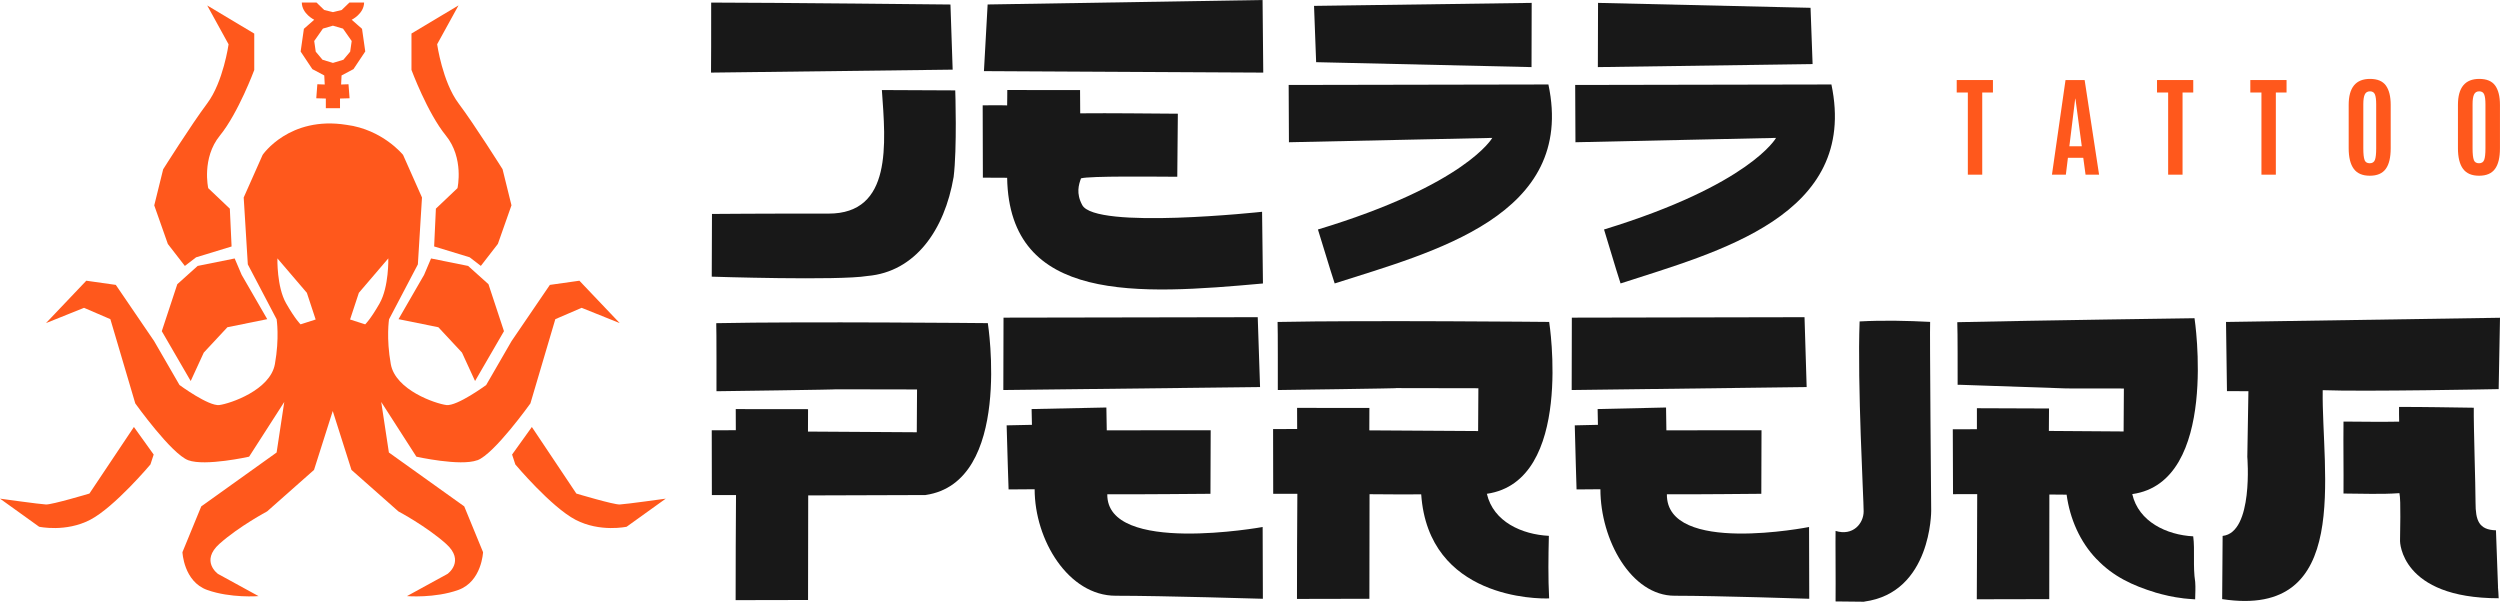 <svg width="806" height="194" viewBox="0 0 806 194" fill="none" xmlns="http://www.w3.org/2000/svg">
<path d="M150.922 85.736L138.972 83.328L136.736 88.596L128.483 102.897L141.33 105.501L148.945 113.678L153.158 122.846L162.48 106.772L157.481 91.627L150.922 85.736Z" fill="#FF581C"/>
<path d="M199.805 162.646C197.865 162.731 185.816 159.125 185.816 159.125L171.47 137.661L165.096 146.547L166.14 149.738C166.14 149.738 177.685 163.477 185.57 167.584C193.455 171.691 202.028 169.821 202.028 169.821L214.642 160.763C214.642 160.763 201.746 162.56 199.805 162.646Z" fill="#FF581C"/>
<path d="M147.496 60.653L140.532 67.266L139.967 79.453L151.414 82.948L155.025 85.723L160.515 78.634L164.899 66.19L162.025 54.553C162.025 54.553 153.01 40.203 147.827 33.309C142.657 26.415 140.937 14.265 140.937 14.265L147.827 1.736L132.659 10.806V22.54C132.659 22.54 137.805 36.414 143.737 43.687C149.67 50.96 147.496 60.641 147.496 60.641V60.653Z" fill="#FF581C"/>
<path d="M57.161 91.627L52.162 106.772L61.484 122.846L65.697 113.678L73.312 105.501L86.159 102.897L77.905 88.596L75.658 83.328L63.719 85.736L57.161 91.627Z" fill="#FF581C"/>
<path d="M28.826 159.125C28.826 159.125 16.777 162.719 14.837 162.646C12.896 162.56 0 160.763 0 160.763L12.614 169.821C12.614 169.821 21.187 171.691 29.072 167.584C36.957 163.477 48.502 149.738 48.502 149.738L49.546 146.547L43.172 137.661L28.826 159.125Z" fill="#FF581C"/>
<path d="M59.605 85.736L63.216 82.961L74.663 79.465L74.098 67.278L67.134 60.665C67.134 60.665 64.96 50.984 70.892 43.711C76.825 36.438 81.971 22.565 81.971 22.565V10.83L66.802 1.76L73.693 14.289C73.693 14.289 71.985 26.439 66.802 33.333C61.632 40.227 52.604 54.578 52.604 54.578L49.73 66.215L54.115 78.658L59.605 85.748V85.736Z" fill="#FF581C"/>
<path d="M153.919 148.381C159.372 146.364 171.004 130.058 171.004 130.058L179.036 102.897L187.523 99.242L199.793 104.168L186.798 90.503L177.28 91.847L164.924 109.975L156.744 124.129C156.744 124.129 147.348 131.036 143.897 130.583C140.446 130.131 127.5 125.792 125.99 117.382C124.479 108.972 125.425 102.946 125.425 102.946L134.722 85.234L136.049 63.672L129.945 49.933C129.945 49.933 123.361 41.755 111.718 40.252C93.246 37.294 84.673 49.933 84.673 49.933L78.569 63.672L79.895 85.234L89.192 102.946C89.192 102.946 90.138 108.972 88.628 117.382C87.117 125.792 74.171 130.131 70.72 130.583C67.269 131.036 57.873 124.129 57.873 124.129L49.693 109.975L37.337 91.847L27.819 90.503L14.825 104.168L27.094 99.242L35.581 102.897L43.614 130.058C43.614 130.058 55.245 146.352 60.698 148.381C66.151 150.398 80.313 147.232 80.313 147.232L91.649 129.593L89.18 145.887L64.886 163.257L58.819 178.023C58.819 178.023 59.212 187.484 66.79 190.197C74.356 192.911 83.359 192.19 83.359 192.19L70.278 185.027C70.278 185.027 64.493 180.907 70.782 175.297C77.082 169.686 86.122 164.87 86.122 164.87L101.241 151.498L107.272 132.527V132.49L113.315 151.498L128.434 164.87C128.434 164.87 137.486 169.686 143.774 175.297C150.075 180.907 144.278 185.027 144.278 185.027L131.197 192.19C131.197 192.19 140.2 192.923 147.766 190.197C155.332 187.484 155.737 178.023 155.737 178.023L149.67 163.257L125.376 145.887L122.907 129.593L134.243 147.232C134.243 147.232 148.404 150.398 153.858 148.381H153.919ZM96.906 104.572C96.906 104.572 95.284 103.105 92.239 97.788C89.192 92.471 89.438 83.303 89.438 83.303L98.932 94.402L101.769 103.007L96.893 104.572H96.906ZM122.403 97.788C119.357 103.105 117.736 104.572 117.736 104.572L112.86 103.007L115.697 94.402L125.191 83.303C125.191 83.303 125.425 92.471 122.391 97.788H122.403Z" fill="#FF581C"/>
<path d="M96.906 16.587L100.701 22.283L104.545 24.325L104.693 27.246L102.31 27.161L101.966 31.683L105.049 31.769V34.886H109.618V31.769L112.701 31.683L112.357 27.161L109.974 27.246L110.121 24.325L113.966 22.283L117.761 16.587L116.717 9.29L113.388 6.368C113.388 6.368 117.319 4.474 117.392 0.819H112.651L110.158 3.227L107.346 3.912L104.533 3.227L102.04 0.819H97.299C97.36 4.462 101.303 6.368 101.303 6.368L97.974 9.29L96.93 16.587H96.906ZM104.078 9.229L107.333 8.275L110.588 9.229L113.388 13.226L112.897 16.661L110.711 19.264L107.358 20.279L107.333 20.425V20.279L103.98 19.264L101.794 16.661L101.303 13.226L104.103 9.229H104.078Z" fill="#FF581C"/>
<path d="M407.151 193.033L407.078 169.906C407.078 169.906 356.77 179.037 356.991 159.357C365.92 159.419 390.251 159.199 390.251 159.199L390.325 138.712L356.819 138.736L356.697 131.378L332.587 131.879L332.697 136.964C332.697 136.964 327.293 137.074 324.542 137.135C324.702 143.98 325.168 157.793 325.168 157.793L333.569 157.732C333.569 174.075 344.427 192.067 359.706 192.067C374.985 192.067 407.151 193.045 407.151 193.045V193.033Z" fill="#181818"/>
<path d="M406.243 124.789L405.493 102.262L323.535 102.408L323.474 125.743L406.243 124.789Z" fill="#181818"/>
<path d="M583.301 193.033L583.24 169.906C583.24 169.906 537.194 179.037 537.403 159.357C545.571 159.419 567.85 159.199 567.85 159.199L567.912 138.712L537.243 138.736L537.133 131.378L515.074 131.879L515.172 136.964C515.172 136.964 510.223 137.074 507.705 137.135C507.852 143.98 508.282 157.793 508.282 157.793L515.971 157.732C515.971 174.075 525.907 192.067 539.896 192.067C553.886 192.067 583.314 193.045 583.314 193.045L583.301 193.033Z" fill="#181818"/>
<path d="M582.466 124.789L581.778 102.262L506.759 102.408L506.71 125.743L582.466 124.789Z" fill="#181818"/>
<path d="M622.272 104.058V103.777C614.928 103.398 607.153 103.215 599.538 103.631C598.777 124.019 600.84 160.898 600.84 164.846C600.84 168.794 597.376 172.901 591.788 171.165C591.714 173.891 591.862 187.349 591.788 193.901C592.93 193.925 600.128 194.011 601.086 193.999C601.061 193.987 601.037 193.974 601 193.962C622.751 191.09 622.616 164.687 622.616 164.687C622.616 164.687 622.113 106.039 622.272 104.034V104.058Z" fill="#181818"/>
<path d="M707.731 187.606C706.945 182.57 707.682 177.387 707.092 172.913C698.581 172.473 689.48 168.232 687.441 159.296C715.579 155.397 707.51 102.592 707.51 102.592C707.51 102.592 656.318 103.301 631.029 103.875C631.177 107.09 631.128 120.634 631.14 124.068H632.27L666.23 125.23C666.23 125.23 678.475 125.242 684.739 125.254C684.714 129.838 684.69 134.446 684.653 139.103C676.657 139.042 668.6 138.993 660.556 138.932L660.605 131.696C652.965 131.659 644.933 131.635 637.355 131.61C637.355 133.872 637.355 136.133 637.355 138.382C635.426 138.382 631.508 138.382 629.58 138.394C629.605 145.386 629.629 152.231 629.654 159.321C632.208 159.321 634.825 159.321 637.453 159.309C637.453 170.395 637.342 181.531 637.318 193.204C645.621 193.18 653.309 193.168 660.678 193.155C660.678 181.873 660.703 171.288 660.715 159.431C662.496 159.443 664.4 159.492 666.279 159.48C667.311 167.144 670.541 174.686 675.994 180.321C675.994 180.321 675.994 180.296 675.994 180.284C681.189 185.809 687.65 188.828 694.909 191.016C694.823 190.992 694.712 190.98 694.626 190.955C697.77 191.848 700.509 192.508 703.887 192.899C703.801 192.899 703.715 192.899 703.629 192.887C704.771 193.021 706.368 193.131 707.719 193.229C707.719 193.229 707.719 193.229 707.719 193.217C707.756 191.407 707.878 189.415 707.731 187.594V187.606Z" fill="#181818"/>
<path d="M805.361 189.219C805.153 183.609 804.919 177.192 804.698 170.97C799.159 170.823 798.115 167.767 798.115 162.034C798.115 156.302 797.464 137.367 797.55 131.451C789.542 131.341 781.448 131.182 773.453 131.195C773.453 132.539 773.44 134.617 773.489 135.937C767.434 136.06 761.735 135.937 755.545 135.913C755.459 143.87 755.607 151.266 755.545 159.113C761.33 159.125 767.582 159.431 773.575 158.991C774.116 161.289 773.747 172.045 773.772 174.478C773.772 174.441 773.846 192.874 805.57 192.874C805.509 191.823 805.46 190.124 805.337 189.219H805.361Z" fill="#181818"/>
<path d="M717.667 103.814L717.974 126.097L724.889 126.122L724.533 147.293C724.533 147.293 726.584 171.715 716.574 172.779C716.513 179.587 716.451 186.384 716.427 193.155C758.567 199.597 748.446 152.353 748.839 125.792C761.809 126.305 805.57 125.45 805.57 125.45L806 102.445L717.667 103.802V103.814Z" fill="#181818"/>
<path d="M499.439 192.911C499.095 186.225 499.193 179.465 499.353 172.754C490.768 172.327 481.458 168.281 479.37 159.199C507.557 155.116 499.451 103.79 499.451 103.79C499.451 103.79 440.669 103.215 411.892 103.802C412.003 105.097 411.966 125.743 411.966 125.743C411.966 125.743 452.939 125.205 450.016 125.12C458.785 125.12 467.641 125.156 476.631 125.168C476.607 129.74 476.57 134.336 476.545 138.969C464.877 138.895 453.136 138.834 441.468 138.749C441.468 136.328 441.492 133.92 441.492 131.525C433.693 131.5 425.943 131.488 418.181 131.5C418.181 133.346 418.181 136.451 418.205 138.309C415.638 138.333 413.084 138.321 410.443 138.333C410.455 145.19 410.468 152.17 410.48 159.211C411.769 159.211 417.063 159.211 418.267 159.211C418.23 169.906 418.107 182.02 418.144 193.094C426.348 193.082 434.037 193.058 441.492 193.045C441.504 181.873 441.529 171.202 441.541 159.333C447.105 159.419 452.927 159.382 458.196 159.382C460.542 193.106 495.902 193.094 499.439 192.923V192.911Z" fill="#181818"/>
<path d="M298.394 159.59C326.581 155.507 318.475 104.181 318.475 104.181C318.475 104.181 259.693 103.606 230.916 104.193C231.026 105.489 230.989 126.134 230.989 126.134C230.989 126.134 271.962 125.596 269.039 125.511C277.809 125.511 286.664 125.547 295.655 125.56C295.63 130.131 295.593 134.727 295.569 139.36C283.901 139.287 272.159 139.225 260.491 139.14C260.491 136.72 260.516 134.312 260.516 131.916C252.716 131.891 244.966 131.879 237.204 131.891C237.204 133.737 237.204 136.842 237.229 138.7C234.662 138.724 232.107 138.712 229.466 138.724C229.479 145.582 229.491 152.561 229.503 159.602C230.793 159.602 236.086 159.602 237.29 159.602C237.253 170.298 237.13 182.411 237.167 193.485C245.372 193.473 253.06 193.449 260.516 193.437C260.528 182.264 260.565 159.724 260.565 159.724L298.394 159.602V159.59Z" fill="#181818"/>
<path d="M317.222 22.931L407.274 23.408L407.053 0L318.413 1.442L317.222 22.931Z" fill="#181818"/>
<path d="M379.554 56.986C379.615 50.239 379.676 43.442 379.738 36.658C369.224 36.597 358.748 36.438 348.259 36.536C348.234 34.055 348.234 31.573 348.21 29.031C340.386 29.067 332.685 29.043 324.751 29.006C324.726 30.644 324.751 32.331 324.702 33.981C322.049 33.883 319.224 33.981 316.817 33.957C316.841 42.22 316.853 49.627 316.878 57.279C319.457 57.291 324.702 57.316 324.702 57.316C325.402 97.934 367.063 95.013 407.176 91.395L406.894 68.28C406.894 68.28 353.037 74.123 348.897 66.08C346.883 62.352 347.78 59.516 348.517 57.499C351.268 56.693 372.246 56.961 379.566 56.986H379.554Z" fill="#181818"/>
<path d="M415.466 27.405L415.552 45.862L481.114 44.457C481.114 44.457 472.652 59.553 424.899 73.989C427.012 80.663 428.154 84.794 430.303 91.383C462.016 81.213 508.209 69.625 499.206 27.234C493.937 27.234 415.479 27.393 415.479 27.393L415.466 27.405Z" fill="#181818"/>
<path d="M423.646 1.895L424.322 20.047L493.765 21.636L493.814 0.929L423.646 1.895Z" fill="#181818"/>
<path d="M507.84 27.405L507.926 45.862L572.604 44.457C572.604 44.457 564.252 59.553 517.138 73.989C519.226 80.663 520.343 84.794 522.468 91.383C553.751 81.213 599.329 69.625 590.449 27.234C585.254 27.234 507.84 27.393 507.84 27.393V27.405Z" fill="#181818"/>
<path d="M584.382 20.658L583.719 2.518L515.209 0.929L515.148 21.636L584.382 20.658Z" fill="#181818"/>
<path d="M284.318 29.043C285.534 46.254 287.757 68.916 267.099 68.867C246.453 68.83 229.54 68.977 229.54 68.977L229.466 89.195C229.466 89.195 270.439 90.527 279.651 88.975C295.077 87.655 304.522 74.172 307.445 57.084V57.096C308.6 47.867 307.974 29.141 307.974 29.141C307.974 29.141 289.44 29.08 284.331 29.031L284.318 29.043Z" fill="#181818"/>
<path d="M229.233 23.408L307.138 22.454L306.426 1.455C306.426 1.455 250.702 0.856 229.282 0.831C229.331 8.373 229.233 23.408 229.233 23.408Z" fill="#181818"/>
<path d="M634.431 56.314V29.825H630.845V25.804H642.525V29.825H639.074V56.314H634.419H634.431Z" fill="#FF581C"/>
<path d="M661.55 56.314L665.923 25.804H672.088L676.743 56.314H672.383L671.646 50.874H666.697L666.033 56.314H661.538H661.55ZM671.167 47.146L669.116 31.818H669.042L667.163 47.146H671.167Z" fill="#FF581C"/>
<path d="M699.011 56.314V29.825H695.424V25.804H707.105V29.825H703.653V56.314H698.998H699.011Z" fill="#FF581C"/>
<path d="M729.09 56.314V29.825H725.503V25.804H737.183V29.825H733.732V56.314H729.077H729.09Z" fill="#FF581C"/>
<path d="M769.166 54.456C768.097 55.922 766.39 56.656 764.032 56.656C761.674 56.656 759.954 55.922 758.861 54.443C757.768 52.964 757.216 50.752 757.216 47.782V33.822C757.216 28.224 759.512 25.437 764.094 25.437C766.464 25.437 768.171 26.146 769.203 27.564C770.235 28.982 770.763 31.072 770.763 33.822V47.782C770.763 50.764 770.235 52.989 769.166 54.456ZM762.325 51.583C762.595 52.292 763.16 52.634 764.008 52.634C764.855 52.634 765.408 52.268 765.678 51.546C765.948 50.825 766.083 49.591 766.083 47.831V33.615C766.083 32.172 765.948 31.121 765.678 30.449C765.408 29.776 764.867 29.446 764.081 29.446C763.295 29.446 762.73 29.776 762.411 30.449C762.092 31.121 761.932 32.16 761.932 33.59V47.818C761.932 49.615 762.067 50.862 762.337 51.559L762.325 51.583Z" fill="#FF581C"/>
<path d="M804.391 54.456C803.322 55.922 801.615 56.656 799.257 56.656C796.899 56.656 795.179 55.922 794.086 54.443C792.993 52.964 792.441 50.752 792.441 47.782V33.822C792.441 28.224 794.737 25.437 799.318 25.437C801.689 25.437 803.396 26.146 804.428 27.564C805.46 28.982 805.988 31.072 805.988 33.822V47.782C805.988 50.764 805.46 52.989 804.391 54.456ZM797.55 51.583C797.82 52.292 798.385 52.634 799.233 52.634C800.08 52.634 800.633 52.268 800.903 51.546C801.173 50.825 801.308 49.591 801.308 47.831V33.615C801.308 32.172 801.173 31.121 800.903 30.449C800.633 29.776 800.092 29.446 799.306 29.446C798.52 29.446 797.955 29.776 797.636 30.449C797.317 31.121 797.157 32.16 797.157 33.59V47.818C797.157 49.615 797.292 50.862 797.562 51.559L797.55 51.583Z" fill="#FF581C"/>
</svg>
